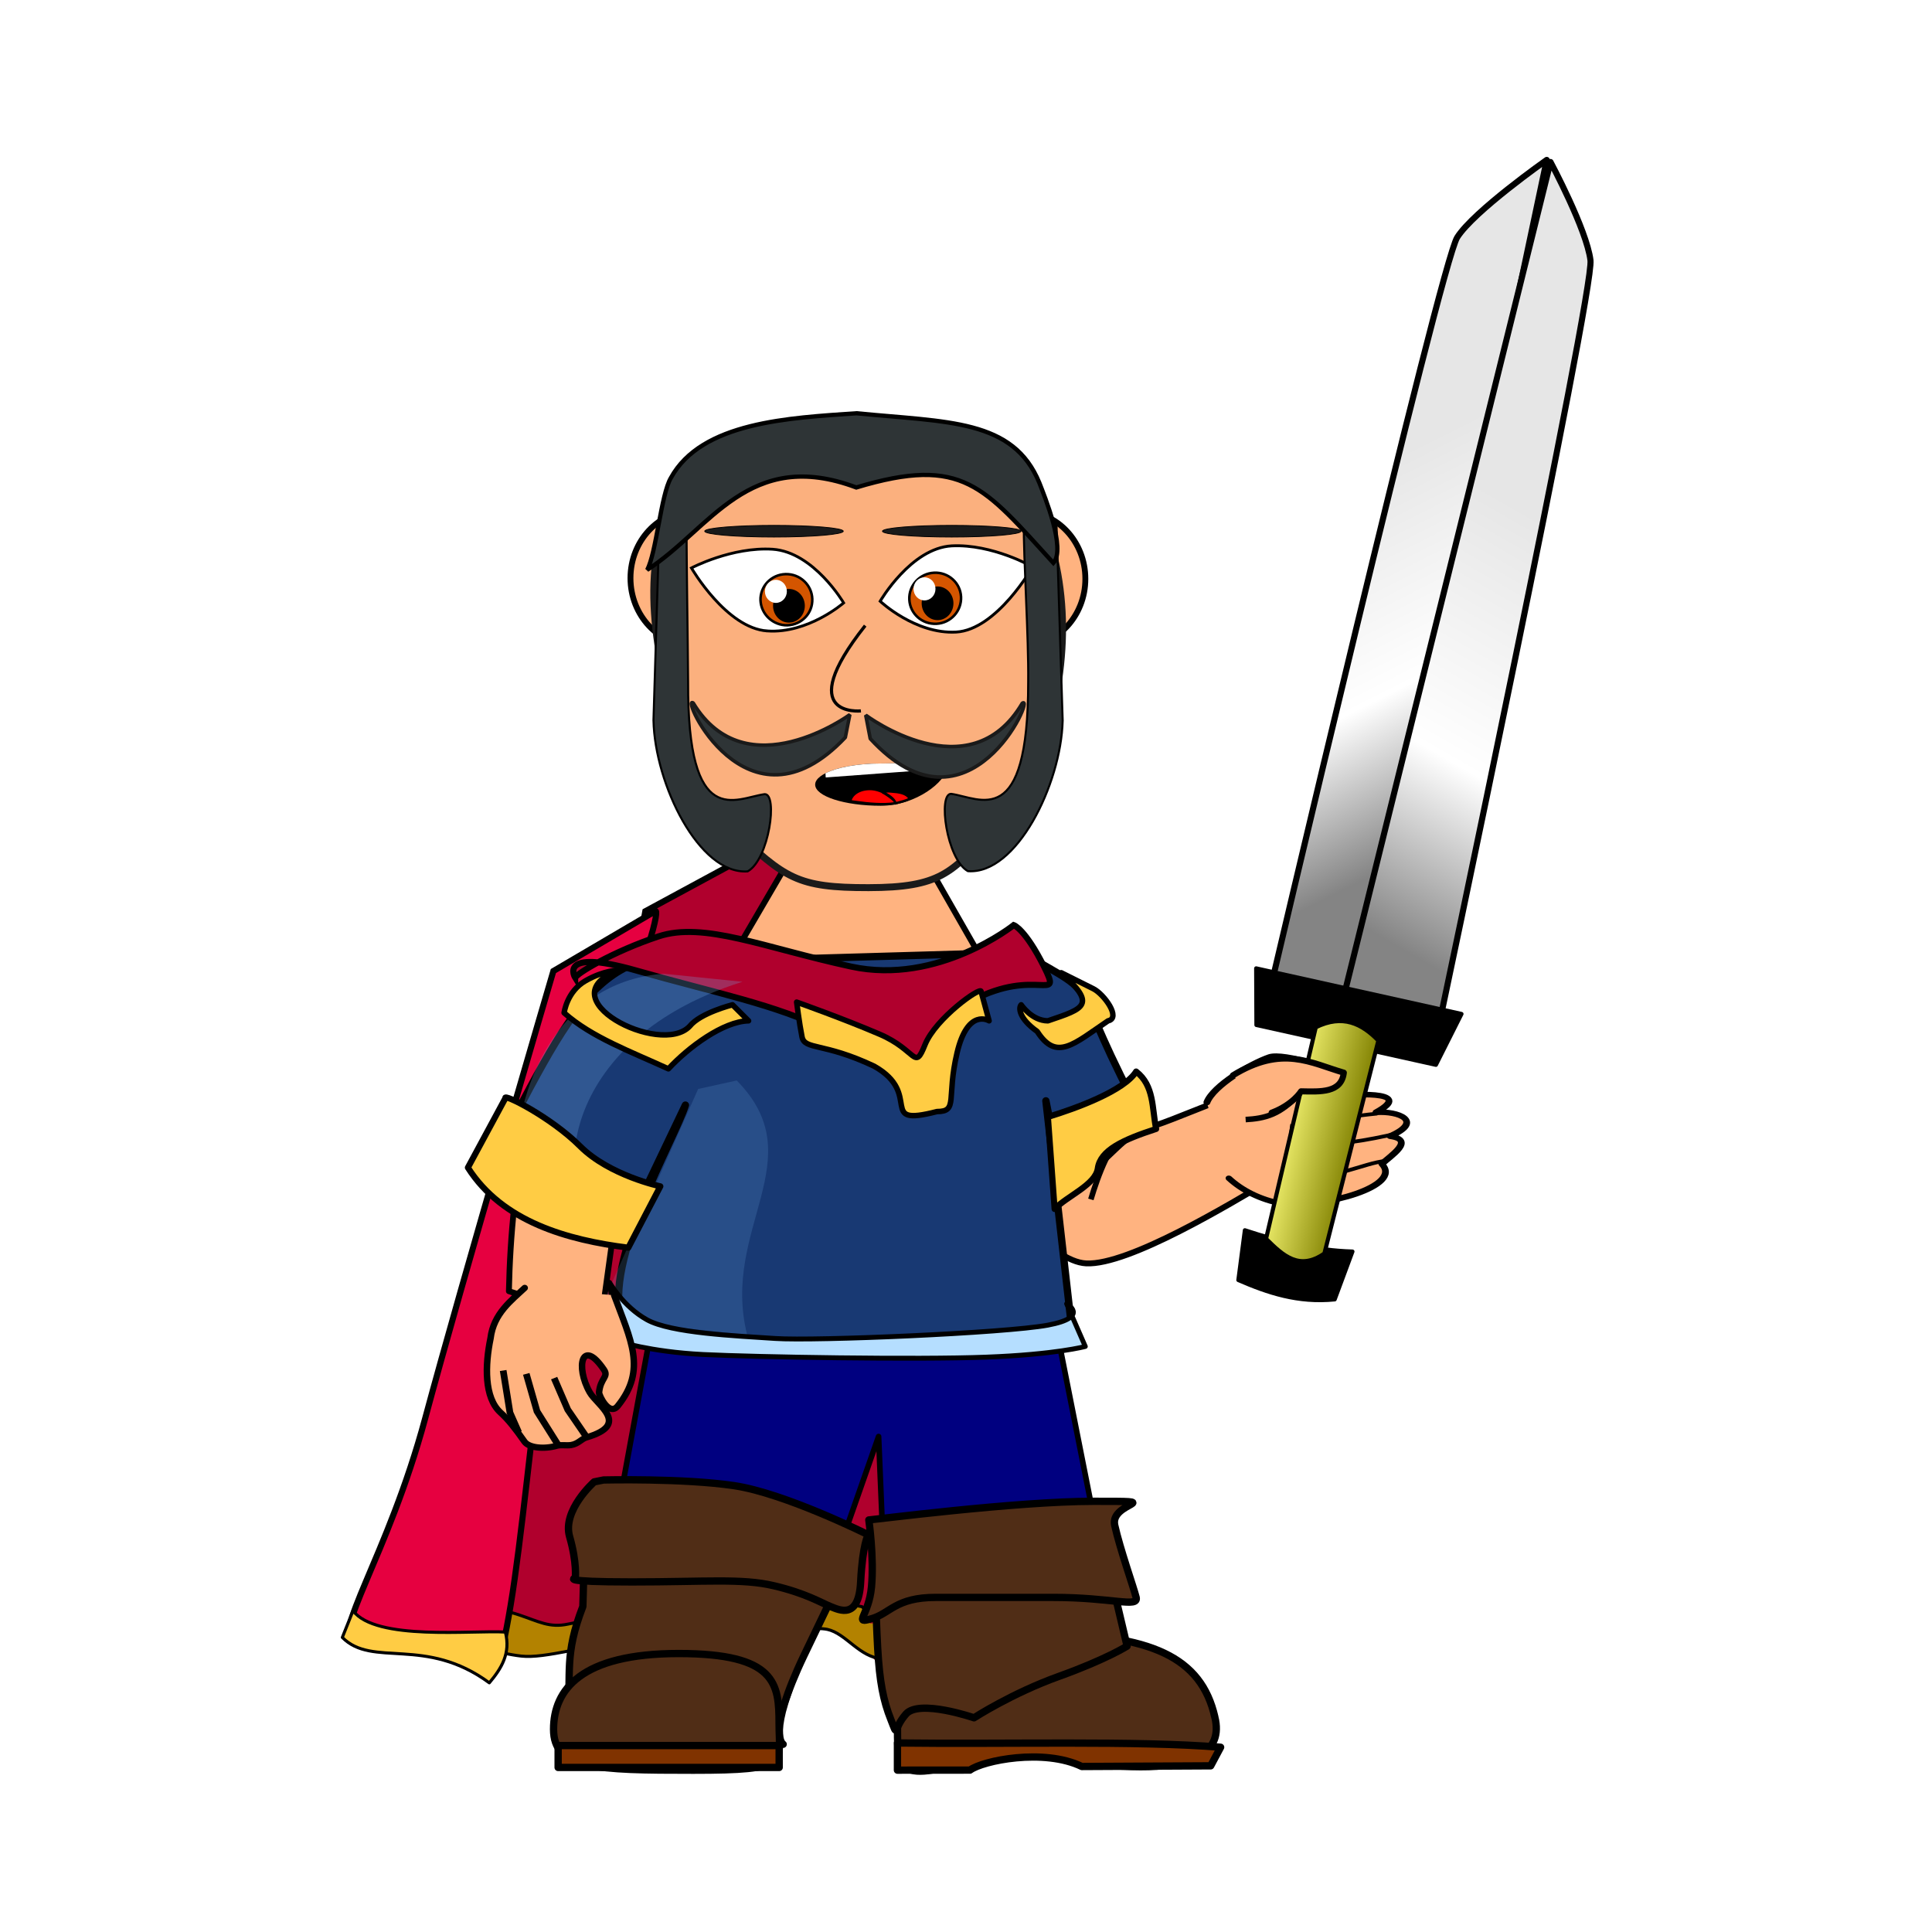 <svg:svg xmlns:dc="http://purl.org/dc/elements/1.1/" xmlns:ns1="http://sodipodi.sourceforge.net/DTD/sodipodi-0.dtd" xmlns:ns2="http://www.inkscape.org/namespaces/inkscape" xmlns:ns3="http://www.w3.org/1999/xlink" xmlns:ns5="http://creativecommons.org/ns#" xmlns:rdf="http://www.w3.org/1999/02/22-rdf-syntax-ns#" xmlns:svg="http://www.w3.org/2000/svg" height="5658.106" id="svg2" version="1.0" viewBox="-997.981 -462.587 5658.106 5658.106" width="5658.106" ns1:docname="swordherohead.svg" ns2:version="0.91 r13725">
  <ns1:namedview bordercolor="#666666" borderopacity="1" fit-margin-bottom="0" fit-margin-left="0" fit-margin-right="0" fit-margin-top="0" gridtolerance="10" guidetolerance="10" id="namedview32188" objecttolerance="10" pagecolor="#ffffff" showgrid="false" ns2:current-layer="layer1" ns2:cx="101.60099" ns2:cy="4547.2353" ns2:pageopacity="0" ns2:pageshadow="2" ns2:window-height="1035" ns2:window-maximized="1" ns2:window-width="1916" ns2:window-x="4" ns2:window-y="1" ns2:zoom="0.05178109" />
  <svg:defs id="defs4">
    <svg:linearGradient id="linearGradient2549">
      <svg:stop id="stop2551" offset="0" stop-color="#e6e6e6" />
      <svg:stop id="stop2557" offset=".576" stop-color="#fff" />
      <svg:stop id="stop2553" offset="1" stop-color="#848484" />
    </svg:linearGradient>
    <svg:filter height="1.2" id="filter5562" width="1.299" x="-0.149" y="-0.1">
      <svg:feGaussianBlur id="feGaussianBlur5564" stdDeviation="1.148" />
    </svg:filter>
    <svg:filter height="1.235" id="filter5566" width="1.246" x="-0.123" y="-0.117">
      <svg:feGaussianBlur id="feGaussianBlur5568" stdDeviation="2.072" />
    </svg:filter>
    <svg:linearGradient gradientTransform="matrix(1.183,0.654,-0.654,1.183,516.75,-75.329)" gradientUnits="userSpaceOnUse" id="linearGradient3218" x1="-120.67" x2="-79.506" y1="571.39" y2="587.62" ns3:href="#linearGradient2549" />
    <svg:linearGradient gradientTransform="matrix(-1.179,0.66,0.66,1.179,-432.76,-73.948)" gradientUnits="userSpaceOnUse" id="linearGradient3220" x1="-113.69" x2="-74.79" y1="555.17" y2="592.16" ns3:href="#linearGradient2549" />
    <svg:linearGradient gradientUnits="userSpaceOnUse" id="linearGradient3222" x1="37.586" x2="49.066" y1="609.39" y2="609.39">
      <svg:stop id="stop3689" offset="0" stop-color="#e9e967" />
      <svg:stop id="stop3691" offset="1" stop-color="#808000" />
    </svg:linearGradient>
    <svg:linearGradient id="linearGradient8170">
      <svg:stop id="stop8172" offset="0" style="stop-color:#eb8946;stop-opacity:.519" />
      <svg:stop id="stop8176" offset=".5" style="stop-color:#cb6926;stop-opacity:.779" />
      <svg:stop id="stop8174" offset="1" style="stop-color:#ff8e3f;stop-opacity:0" />
    </svg:linearGradient>
  </svg:defs>
  <svg:g id="layer1" transform="translate(-263.377,-1493.665)" ns2:label="Layer 1">
    <svg:g id="g33936" transform="matrix(17.869,0,0,17.846,-4560.313,-25270.677)">
      <svg:g id="g33809" transform="translate(253.863,1473.17)">
        <svg:g id="g3040">
          <svg:g id="layer3" style="fill-rule:evenodd" transform="translate(369.83,-365.91)">
            <svg:path d="m -278.73,502.5 -25.1,13.6 c 0,0 -9.54,53.42 -16.28,78.68 -6.74,25.26 -17.32,39.83 -12.51,40.8 4.81,0.97 13.47,1.94 18.28,0.97 4.81,-0.97 5.78,15.54 9.63,-7.77 3.85,-23.31 7.69,-82.57 16.35,-100.05 8.67,-17.49 10.59,-27.2 9.63,-26.23 z" id="path5643" style="fill:#b0002d;stroke:#000000;stroke-opacity:1" ns2:connector-curvature="0" />
            <svg:path d="m -283.11,522.7 -27.88,107.18 c 0,0 30.36,0 37.17,1.86 6.82,1.85 9.92,15.48 6.2,0 -3.72,-15.49 -1.24,-59.48 0,-77.44 1.24,-17.97 0.62,-29.12 0.62,-29.12 l -16.11,-2.48 z" id="path5645" style="fill:#b0002d" ns2:connector-curvature="0" />
            <svg:path d="m -330.29,630.67 c 0,0 2.41,-0.22 5.7,0.88 3.28,1.09 5.03,2.19 8.1,1.53 3.07,-0.66 13.14,-2.41 16.43,-2.85 3.28,-0.44 20.8,-1.97 23.65,-1.53 2.85,0.44 8.11,1.53 8.11,1.53 0,0 2.19,2.41 3.72,2.85 1.53,0.44 8.1,0.22 8.1,0.22 l -0.65,3.28 c 0,0 -4.17,2.41 -7.89,2.19 -3.72,-0.22 -5.91,-4.16 -8.98,-4.82 -3.07,-0.65 -20.15,0.44 -30,1.54 -9.86,1.09 -16.21,3.28 -20.16,2.84 -3.94,-0.43 -8.76,-2.19 -8.76,-2.19 l 2.63,-5.47 z" id="path5690" style="fill:#b38200;stroke:#000000;stroke-width:0.5;stroke-linecap:round;stroke-linejoin:round" ns2:connector-curvature="0" />
            <svg:path d="m -302.25,516.12 -16.65,9.79 c 0,0 -14.89,50.66 -21.02,73.44 -6.14,22.78 -15.77,35.92 -11.39,36.79 4.38,0.88 12.26,1.76 16.64,0.88 4.38,-0.88 5.26,14.02 8.76,-7.01 3.51,-21.02 7.01,-74.47 14.9,-90.24 7.88,-15.77 9.63,-24.53 8.76,-23.65 z" id="path5641" style="fill:#e60040;stroke:#000000;stroke-opacity:1" ns2:connector-curvature="0" />
            <svg:path d="m -268.86,534.47 c 0,2.48 -7.43,73.11 -3.1,84.88 4.34,11.77 4.96,13.62 4.96,13.62 l 22.92,-0.62 c 0,0 -13.01,-43.98 -13.01,-55.13 0,-11.15 6.2,-27.88 1.24,-35.31 -4.96,-7.44 -11.77,-7.44 -13.01,-7.44 z" id="path5647" style="fill:#b0002d" ns2:connector-curvature="0" />
          </svg:g>
        </svg:g>
        <svg:path d="m 68.99,258.25 c 2.55,-18.74 -1.03,-37.48 3.07,-56.22 l -8.56,-18.94 -4.74,34.32 -15.12,-4.87 c 0.37,-17.85 3.67,-41.57 14.59,-48.56 l 16.8,2.74 25.81,-44.24 21.9,38.35 14.56,7.56 c 3.56,2.21 -4.66,9.15 4.42,17.11 3.2,2.81 9.647,-1.08 23.002,-6 l 4.052,14.63 c -7.06,4.18 -23.544,14.17 -30.504,13.85 -3.03,-0.14 -6.29,-3.1 -7.67,-4.15 -33.32,-25.23 -11.93,-6.18 -8.9,10.85 -4.56,-7.31 4.39,-29.21 5.78,-33.84 2.26,-7.57 11.37,-11.46 8.69,-7.16 l -14.71,79.53 -20.08,-39.67 -32.39,44.71 z" id="path4746" style="fill:#ffb380;stroke:#000000;stroke-width:0.961;stroke-linecap:round;stroke-linejoin:round" ns2:connector-curvature="0" />
        <svg:path d="m 159.34,282.42 c 2.858,11.67 -20.33,8.37 -34.23,5 -17.73,6.55 -17.78,4.34 -17.78,-3 0,-8.19 5.17,-15.64 23.41,-15.64 18.24,0 26.376,3.86 28.6,13.64 z" id="path4748" style="fill:#502d16;stroke:#000000;stroke-width:1.2;stroke-miterlimit:4;stroke-dasharray:none" ns2:connector-curvature="0" />
        <svg:path d="m 107.32,286.68 c 17.68,0.23 39.35,-0.42 52.966,0.7 l -1.626,3.05 -21.12,0.11 c -6.25,-3.03 -16.24,-0.97 -18.33,0.59 l -11.89,0.01 0,-4.46 z" id="path4750" style="fill:#803300;stroke:#000000;stroke-width:1.2;stroke-linecap:round;stroke-linejoin:round;stroke-miterlimit:4;stroke-dasharray:none" ns2:connector-curvature="0" />
        <svg:path d="m 70.34,200.47 61.2,9.01 12.06,60.92 c -2.48,1.35 -12.1,3.99 -16.24,7.47 -5.71,4.79 -15.76,4.28 -21.44,-1.13 l -1.69,-40.35 -15.84,45.27 C 48.12,289.51 57.66,261.05 61.18,250.38 l 9.16,-49.91 z" id="path4756" style="fill:#000080;stroke:#000000;stroke-width:0.916;stroke-linecap:round;stroke-linejoin:round" ns2:connector-curvature="0" />
        <svg:path d="m 97.26,259.63 c -2.47,7.43 0.93,-0.31 -5.26,12.7 -6.2,13.01 -3.41,14.56 -3.41,14.56 0,0 -15.49,-7.44 -23.54,-6.2 -8.05,1.24 -12.39,8.06 -11.77,1.24 0.62,-6.81 -0.62,-9.6 2.48,-17.65 0.22,-5.86 -0.12,-12.94 3.18,-12.75 17.86,1.03 22.83,-1.65 38.32,8.1 z" id="path5651" style="fill:#502d16;fill-rule:evenodd;stroke:#000000;stroke-width:1.2;stroke-linecap:round;stroke-linejoin:round;stroke-miterlimit:4;stroke-dasharray:none" ns2:connector-curvature="0" />
        <svg:path d="m 87.92,283.49 c 0,6.52 1.93,7.66 -14.05,7.66 -15.97,0 -22.91,-0.19 -22.91,-6.71 0,-6.51 4.52,-12.44 20.5,-12.44 15.98,0 16.46,4.97 16.46,11.49 z" id="path4766" style="fill:#502d16;stroke:#000000;stroke-width:1.2;stroke-miterlimit:4;stroke-dasharray:none" ns2:connector-curvature="0" />
        <svg:rect height="3.598" id="rect4768" style="fill:#803300;stroke:#000000;stroke-width:1.2;stroke-linecap:round;stroke-linejoin:round;stroke-miterlimit:4;stroke-dasharray:none" width="36.226" x="51.71" y="287.1" />
        <svg:path d="m 80.82,158.29 46.81,-1.36 c 14.56,8.35 6.48,2.45 20.57,28.54 -5.24,1.91 -8.73,9.56 -13.97,8.67 l -2.58,-12.84 4.36,38.46 c -16.27,1.52 -46.16,4.98 -73.83,-2.44 -3.26,-9.53 8.69,-29.79 10.39,-35.32 l -9.76,20.49 c -12.71,0.94 -16.47,-6.3 -23.2,-9.05 15.21,-28.86 18.61,-39.46 41.21,-35.15 z" id="path4776" style="fill:#183973;stroke:#000000;stroke-width:1.2;stroke-linecap:round;stroke-linejoin:round;stroke-miterlimit:4;stroke-dasharray:none" ns2:connector-curvature="0" />
        <svg:path d="m 54.52,161.13 c 0,0 -3.1,-4.95 9.91,-1.24 13.01,3.72 22.92,5.58 31.59,9.91 8.68,4.34 14.87,9.92 14.87,9.92 0,0 1.94,1 3.1,-2.38 0.99,-2.87 0.74,-9.93 5.57,-12.49 10.54,-5.58 14.87,0.62 11.78,-5.58 -3.1,-6.19 -4.96,-6.81 -4.96,-6.81 0,0 -12.39,9.91 -26.64,6.81 -14.25,-3.09 -24.16,-7.43 -31.59,-4.95 -7.44,2.47 -13.63,6.19 -13.63,6.81 z" id="path5649" style="fill:#b0002d;fill-rule:evenodd;stroke:#000000;stroke-opacity:1" ns2:connector-curvature="0" />
        <svg:path d="m 114.77,604.68 14.02,0 c -33.889,14.88 -28.27,44.63 -20.58,43.29 -8.08,-0.07 -11.465,-3.62 -16.22,-5.62 -1.111,-16.96 5.364,-34.57 22.78,-37.67 z" id="path4780" style="opacity:0.511;fill:#73ade7;filter:url(#filter5566)" transform="matrix(0.919,0.094,-0.096,0.903,21.62,-396.37)" ns2:connector-curvature="0" />
        <svg:path d="m 216.23,616.63 3.94,-1.53 c 9.49,7.17 0.67,16.04 5.25,27.03 l -16.26,0.73 7.07,-26.23 z" id="path4782" style="opacity:0.421;fill:#73ade7;filter:url(#filter5562)" transform="matrix(1.515,0.228,-0.231,1.5,-110.49,-794.89)" ns2:connector-curvature="0" />
        <svg:path d="m 126.59,103.81 c -0.27,-1.25 0.17,-2.56 -0.19,-2.41 -0.35,0.15 -0.69,1.31 -0.42,2.56 0.27,1.24 0.82,1.94 1.17,1.8 0.36,-0.15 -0.29,-0.7 -0.56,-1.95 z" id="path4828" style="opacity:0.863;fill:#ffffff;stroke:#fff9f9;stroke-width:0.349" ns2:connector-curvature="0" />
        <svg:path d="m 144.97,186.2 c -2.71,1.71 -4.77,7.33 -5.95,11.28" id="path4868" style="fill:none;stroke:#000000;stroke-width:0.916px" ns2:connector-curvature="0" />
        <svg:g id="g4870" style="stroke:#000000" transform="matrix(0.924,0,0,0.908,-43.17,-384.56)">
          <svg:g id="g4872" transform="matrix(-0.074,-1.008,1.198,0.018,-558.56,716.86)">
            <svg:path d="m 104.32,654.45 c 3.05,1.16 7.11,6.95 8.32,9.81 0.91,2.16 -2.15,10.15 -3.07,10.1 -1.51,-0.08 -3.46,-1.4 -2.43,-3.92 0.25,-6.04 -3.08,-0.57 -1.41,3.41 0.38,1.14 1.49,12.08 -2.74,5.56 0.34,3.37 -1.46,7.08 -4.252,1.8 -0.568,3.84 -3.549,-0.19 -5.003,-1.51 -3.936,2.95 -8.024,-8.98 -7.423,-15.17 0.709,-3.29 2.332,-5.84 4.441,-7.64" id="path4874" style="fill:#ffb380;stroke-linecap:round;stroke-linejoin:round" ns2:connector-curvature="0" />
            <svg:path d="m 94.328,680.47 c -0.401,-3.51 -4.023,-8.77 -2.231,-12.12" id="path4876" style="fill:none;stroke-width:0.659px" ns2:connector-curvature="0" />
            <svg:path d="M 99.296,682.44 C 98.037,678.11 96.518,671.9 97.622,670.19" id="path4878" style="fill:none;stroke-width:0.659px" ns2:connector-curvature="0" />
            <svg:path d="m 102.77,679.55 c -1.08,-7.75 -2.09,-7.53 -1.01,-10.42" id="path4880" style="fill:none;stroke-width:0.659px" ns2:connector-curvature="0" />
          </svg:g>
          <svg:path d="m 234.26,621.58 c -3.21,4.2 -6.42,4.81 -9.63,5" id="path4882" style="fill:none;stroke-width:1px" ns2:connector-curvature="0" />
          <svg:path d="m 233.04,627.46 -1.03,8.81" id="path4884" style="fill:none;stroke-width:1px" ns2:connector-curvature="0" />
        </svg:g>
        <svg:path d="m 57.62,243.83 c 0,0 -5.27,4.65 -4.03,8.99 1.24,4.33 0.93,6.81 0.93,6.81 0,0 -2.79,0.62 9.29,0.62 12.08,0 17.97,-0.62 23.23,0.62 5.27,1.24 7.75,2.79 9.29,3.41 1.55,0.62 4.65,2.16 4.96,-4.03 0.31,-6.2 1.24,-7.74 1.24,-7.74 0,0 -13.63,-6.82 -21.99,-8.06 -8.37,-1.24 -21.38,-0.93 -21.38,-0.93 l -1.54,0.31 z" id="path5653" style="fill:#502d16;fill-rule:evenodd;stroke:#000000;stroke-width:1.2;stroke-linecap:round;stroke-linejoin:round;stroke-miterlimit:4;stroke-dasharray:none" ns2:connector-curvature="0" />
        <svg:path d="m 103.46,254.05 c 0,0 0.31,11.47 0.62,17.04 0.31,5.58 0.93,8.67 2.17,11.77 1.23,3.1 0.31,1.55 2.47,-0.93 2.17,-2.48 11.15,0.62 11.15,0.62 0,0 6.2,-4.03 13.94,-6.81 7.75,-2.79 11.15,-4.96 11.15,-4.96 l -4.02,-17.03 -37.48,0.3 z" id="path5655" style="fill:#502d16;fill-rule:evenodd;stroke:#000000;stroke-width:1.2;stroke-linecap:round;stroke-linejoin:round;stroke-miterlimit:4;stroke-dasharray:none" ns2:connector-curvature="0" />
        <svg:path d="m 102.63,250.08 c 0,0 0.88,6.14 0.44,10.96 -0.44,4.81 -3.07,6.13 0,5.25 3.07,-0.87 3.94,-3.5 10.51,-3.5 l 19.28,0 c 9.63,0 14.01,1.75 13.58,0 -0.44,-1.75 -2.63,-7.89 -3.51,-11.83 -0.87,-3.94 9.2,-3.94 -3.5,-3.94 -12.71,0 -36.36,3.06 -36.8,3.06 z" id="path5674" style="fill:#502d16;fill-rule:evenodd;stroke:#000000;stroke-width:1.2;stroke-linecap:round;stroke-linejoin:round;stroke-miterlimit:4;stroke-dasharray:none" ns2:connector-curvature="0" />
        <svg:path d="m 43.06,180.87 -6.14,11.39 c 5.68,8.93 16.35,11.88 26.29,13.14 l 5.25,-10.07 c 0,0 -8.32,-1.75 -13.14,-6.57 -4.82,-4.82 -12.7,-8.76 -12.26,-7.89 z" id="path5676" style="fill:#ffcc44;fill-rule:evenodd;stroke:#000000;stroke-width:1;stroke-linecap:round;stroke-linejoin:round;stroke-miterlimit:4;stroke-dasharray:none" ns2:connector-curvature="0" />
        <svg:path d="m 146.44,176.49 c -1.93,3.13 -9.77,6.03 -14.46,7.45 l 1.1,15.11 c 2.07,-2.15 6.71,-3.97 7.08,-6.67 0.41,-2.97 4.09,-4.69 9.56,-6.47 -0.7,-3.45 -0.3,-7.11 -3.28,-9.42 z" id="path5678" style="fill:#ffcc44;fill-rule:evenodd;stroke:#000000;stroke-width:1;stroke-linecap:round;stroke-linejoin:round;stroke-miterlimit:4;stroke-dasharray:none" ns2:connector-curvature="0" />
        <svg:path d="m 121.03,163.35 1.31,4.82 c 0,0 -3.5,-2.19 -5.25,5.26 -1.76,7.44 0.22,9.63 -3.29,9.63 -10.01,2.59 -2.12,-2.82 -10.29,-7.44 -8.33,-3.95 -11.39,-2.63 -11.83,-4.82 -0.44,-2.19 -0.88,-5.7 -0.88,-5.7 0,0 7.45,2.63 13.58,5.26 6.14,2.63 5.7,6.13 7.45,1.75 1.75,-4.38 9.2,-9.64 9.2,-8.76 z" id="path5680" style="fill:#ffcc44;fill-rule:evenodd;stroke:#000000;stroke-width:0.9;stroke-linecap:round;stroke-linejoin:round;stroke-miterlimit:4;stroke-dasharray:none" ns2:connector-curvature="0" />
        <svg:path d="m 73.28,169.05 c 1.75,-2.19 7.01,-3.51 7.01,-3.51 l 2.63,2.63 c -4.15,0.09 -9.83,4.31 -13.14,7.88 -6.2,-2.85 -12.57,-5.17 -17.09,-9.19 0,0 0.44,-3.51 3.51,-5.26 3.06,-1.75 5.47,-1.75 5.47,-1.75 -12.18,4.51 6.85,14.3 11.61,9.2 z" id="path5682" style="fill:#ffcc44;fill-rule:evenodd;stroke:#000000;stroke-width:0.9;stroke-linecap:round;stroke-linejoin:round;stroke-miterlimit:4;stroke-dasharray:none" ns2:connector-curvature="0" />
        <svg:path d="m 127.6,165.54 c 0,0 1.75,2.63 4.38,2.63 6.07,-2.05 7.97,-2.61 2.19,-7.89 0,0 3.5,1.76 5.26,2.63 1.75,0.88 4.6,4.82 2.41,5.26 -5.65,3.82 -8.45,6.68 -11.61,1.75 -3.07,-2.19 -3.07,-3.94 -2.63,-4.38 z" id="path5684" style="fill:#ffcc44;fill-rule:evenodd;stroke:#000000;stroke-width:0.9;stroke-linecap:round;stroke-linejoin:round;stroke-miterlimit:4;stroke-dasharray:none" ns2:connector-curvature="0" />
        <svg:path d="m 135.05,214.6 c 0,0 3.94,2.19 -3.07,3.51 -7.01,1.31 -38.11,2.63 -44.68,2.19 -6.57,-0.44 -17.08,-0.88 -21.03,-3.07 -3.94,-2.19 -6.13,-6.13 -6.13,-6.13 l 1.31,9.64 c 0,0 5.26,1.75 14.02,2.19 8.76,0.43 35.05,0.87 46.44,0.43 11.38,-0.43 16.2,-1.75 16.2,-1.75 l -3.06,-7.01 z" id="path5686" style="fill:#b5deff;fill-rule:evenodd;stroke:#000000;stroke-width:0.8;stroke-linecap:round;stroke-linejoin:round;stroke-miterlimit:4;stroke-dasharray:none" ns2:connector-curvature="0" />
        <svg:g id="g4858" style="stroke:#000000" transform="matrix(-1.059,0.285,0.292,1.021,98.06,-551.29)">
          <svg:path d="m 236.85,681.48 c 2.36,1.31 5.52,2.55 6.98,6.15 1.9,3.77 3.37,8.6 1.62,11.48 -0.84,1.4 -1.45,2.94 -2.25,5.31 -0.37,1.09 -2.46,1.94 -4.47,1.9 -0.63,-0.01 -1.38,0.39 -2.08,0.47 -1.11,0.11 -1.72,-0.5 -2.51,-0.52 -6.94,-0.16 -2.87,-4.33 -2.34,-6.6 1.04,-4.43 -1.16,-8.51 -2.97,-2.82 -0.42,1.32 0.82,1.08 1.63,3.2 0.16,0.43 -0.45,4.03 -2.12,2.79 -5.73,-4.26 -4.56,-9.37 -4.05,-16.68" id="path4860" style="fill:#ffb380;stroke-width:0.969;stroke-linecap:round;stroke-linejoin:round" ns2:connector-curvature="0" />
          <svg:path d="m 240.16,694.37 0,6.02 -1.64,5.81" id="path4862" style="fill:none;stroke-width:1px" ns2:connector-curvature="0" />
          <svg:path d="m 243.34,692.94 0.76,6.57 -0.44,3.29" id="path4864" style="fill:none;stroke-width:1px" ns2:connector-curvature="0" />
          <svg:path d="m 236.33,696.12 -0.66,5.26 -1.53,4.71" id="path4866" style="fill:none;stroke-width:1px" ns2:connector-curvature="0" />
        </svg:g>
        <svg:path d="m 18.09,264.98 -1.75,4.38 c 4.94,5.02 13.62,-0.27 24.09,7.45 1.97,-2.34 3.54,-4.84 2.63,-8.33 -5.4,-0.34 -21.22,1.49 -24.97,-3.5 z" id="path5688" style="fill:#ffcc44;fill-rule:evenodd;stroke:#000000;stroke-width:0.5;stroke-linecap:round;stroke-linejoin:round" ns2:connector-curvature="0" />
        <svg:g id="g3508" style="fill-rule:evenodd" transform="matrix(0.975,0.22,-0.22,0.975,268.71,-415.79)">
          <svg:path d="M 45.815,585.91 43.831,444.14 c 0,0 -9.82,10.84 -11.519,15.64 -1.699,4.81 -2.758,129.58 -2.758,129.58 l 16.261,-3.45 z" id="path2708" style="fill:url(#linearGradient3218);stroke:#000000;stroke-linecap:round;stroke-linejoin:round;stroke-opacity:1" ns2:connector-curvature="0" />
          <svg:path d="m 41.61,584.83 2.901,-140.491 c 0,0 8.222,9.501 9.946,14.301 1.723,4.79 3.431,129.55 3.431,129.55 z" id="path2710" style="fill:url(#linearGradient3220);stroke:#000000;stroke-width:1;stroke-linecap:round;stroke-linejoin:round;stroke-miterlimit:4;stroke-dasharray:none;stroke-opacity:1" ns1:nodetypes="ccccc" ns2:connector-curvature="0" />
          <svg:path d="m 26.573,584.11 34.486,-0.11 -2.251,9.07 -30.149,0.1 -2.086,-9.06 z" id="path2712" style="stroke:#000000;stroke-width:0.676;stroke-linecap:round;stroke-linejoin:round" ns2:connector-curvature="0" />
          <svg:path d="m 34.23,626.46 c 5.991,0.59 11.982,0.69 17.974,-0.47 l -1.112,8.3 c -5.724,1.91 -10.957,1.36 -16.103,0.38 l -0.759,-8.21 z" id="path2716" style="stroke:#000000;stroke-width:0.676;stroke-linecap:round;stroke-linejoin:round" ns2:connector-curvature="0" />
          <svg:path d="m 38.236,591.39 -0.312,35.67 c 3.361,2.11 6.503,3.94 9.864,0.25 l 0.94,-36.04 c -3.256,-2.13 -6.655,-2.97 -10.492,0.12 z" id="path2714" style="fill:url(#linearGradient3222);stroke:#000000;stroke-width:0.676;stroke-linecap:round;stroke-linejoin:round" ns2:connector-curvature="0" />
        </svg:g>
        <svg:path d="m 162.3,177.12 c 8.12,-4.99 12.78,-2.01 18.18,-0.44 -0.4,3.34 -3.78,3.12 -7.01,3.06 0,0 -1.32,2.19 -4.82,3.51" id="path2575" style="fill:#ffb380;fill-rule:evenodd;stroke:#000000;stroke-linecap:round;stroke-linejoin:round" ns2:connector-curvature="0" />
      </svg:g>
      <svg:ellipse cx="327.735" cy="1568.692" id="ellipse8211" rx="10.305" ry="11.057" style="display:inline;opacity:1;fill:#ffb380;fill-opacity:1;stroke:#000000;stroke-width:0.96;stroke-linecap:round;stroke-linejoin:bevel;stroke-miterlimit:4;stroke-dasharray:none;stroke-dashoffset:0;stroke-opacity:1" />
      <svg:ellipse cx="381.676" cy="1568.811" id="ellipse8213" rx="10.305" ry="11.057" style="display:inline;opacity:1;fill:#ffb380;fill-opacity:1;stroke:#000000;stroke-width:0.96;stroke-linecap:round;stroke-linejoin:bevel;stroke-miterlimit:4;stroke-dasharray:none;stroke-dashoffset:0;stroke-opacity:1" />
      <svg:path d="m 354.874,1543.357 c -12.364,0.031 -23.882,-1.351 -30.05,11.391 -6.196,12.772 -3.252,26.417 0.638,40.305 1.222,4.371 6.24,12.067 8.712,14.795 8.597,8.136 10.576,9.655 22.278,9.639 11.702,-0.015 13.687,-2.432 19.966,-9.376 2.473,-2.728 8.028,-11.346 9.251,-15.717 3.889,-13.888 3.632,-26.875 -2.536,-39.647 -6.168,-12.741 -15.895,-11.36 -28.26,-11.391 z" id="path9219" style="display:inline;opacity:1;fill:#fbb07e;fill-opacity:1;fill-rule:nonzero;stroke:#1a1a1a;stroke-width:1.139;stroke-linecap:round;stroke-linejoin:bevel;stroke-miterlimit:4;stroke-dasharray:none;stroke-opacity:1" ns1:nodetypes="cccczcccc" ns2:connector-curvature="0" />
      <svg:path d="m 370.791,1577.544 c -6.689,0.366 -12.439,-5.061 -12.439,-5.061 0,0 5.038,-8.72 11.728,-9.086 6.689,-0.336 13.265,3.445 13.265,3.445 0,0 -5.864,10.336 -12.553,10.702 z" id="path8219" style="display:inline;fill:#ffffff;fill-opacity:1;fill-rule:nonzero;stroke:#000000;stroke-width:0.471px;stroke-linecap:butt;stroke-linejoin:miter;stroke-miterlimit:4;stroke-dasharray:none;stroke-opacity:1" ns2:connector-curvature="0" />
      <svg:path d="m 339.864,1577.362 c 6.692,0.463 12.502,-4.605 12.502,-4.605 0,0 -4.898,-8.341 -11.619,-8.804 -6.692,-0.434 -13.328,3.07 -13.328,3.07 0,0 5.724,9.905 12.445,10.339 z" id="path8221" style="display:inline;fill:#ffffff;fill-opacity:1;fill-rule:nonzero;stroke:#000000;stroke-width:0.46px;stroke-linecap:butt;stroke-linejoin:miter;stroke-miterlimit:4;stroke-dasharray:none;stroke-opacity:1" ns2:connector-curvature="0" />
      <svg:path d="m 367.596,1576.182 c -2.359,0.126 -4.349,-1.637 -4.463,-3.966 -0.114,-2.298 1.677,-4.281 4.037,-4.407 2.331,-0.126 4.321,1.637 4.435,3.935 0.114,2.329 -1.677,4.312 -4.008,4.438 z" id="path8223" style="display:inline;fill:#d45500;fill-opacity:1;fill-rule:nonzero;stroke:#000000;stroke-width:0.419px;stroke-linecap:butt;stroke-linejoin:miter;stroke-miterlimit:4;stroke-dasharray:none;stroke-opacity:1" ns2:connector-curvature="0" />
      <svg:path d="m 342.726,1576.418 c 2.331,0.157 4.349,-1.574 4.491,-3.872 0.171,-2.329 -1.62,-4.344 -3.951,-4.501 -2.359,-0.157 -4.349,1.574 -4.52,3.872 -0.142,2.298 1.649,4.312 3.98,4.501 z" id="path8225" style="display:inline;fill:#d45500;fill-opacity:1;fill-rule:nonzero;stroke:#000000;stroke-width:0.419px;stroke-linecap:butt;stroke-linejoin:miter;stroke-miterlimit:4;stroke-dasharray:none;stroke-opacity:1" ns2:connector-curvature="0" />
      <svg:path d="m 355.899,1576.485 c -11.999,15.171 -0.705,13.996 -0.705,13.996" id="path8239" style="display:inline;fill:none;fill-rule:evenodd;stroke:#000000;stroke-width:0.524;stroke-linecap:butt;stroke-linejoin:miter;stroke-miterlimit:4;stroke-dasharray:none;stroke-opacity:1" ns1:nodetypes="cc" ns2:connector-curvature="0" />
      <svg:g id="g9668" style="display:inline" transform="matrix(0.107,0,0,0.122,210.277,1347.832)">
        <svg:ellipse cx="1244.138" cy="1847.533" id="ellipse9670" rx="24.331" ry="22.653" style="opacity:1;fill:#000000;fill-opacity:1;stroke:none;stroke-width:3.759;stroke-linecap:round;stroke-linejoin:bevel;stroke-miterlimit:0.1;stroke-dasharray:none;stroke-dashoffset:0;stroke-opacity:1" />
        <svg:ellipse cx="1224.146" cy="1828.117" id="ellipse9672" rx="16.822" ry="15.534" style="opacity:1;fill:#ffffff;fill-opacity:1;stroke:none;stroke-width:3.759;stroke-linecap:round;stroke-linejoin:bevel;stroke-miterlimit:0.1;stroke-dasharray:none;stroke-dashoffset:0;stroke-opacity:1" />
      </svg:g>
      <svg:g id="g9674" style="display:inline" transform="matrix(0.107,0,0,0.122,234.635,1347.424)">
        <svg:ellipse cx="1244.138" cy="1847.533" id="ellipse9676" rx="24.331" ry="22.653" style="opacity:1;fill:#000000;fill-opacity:1;stroke:none;stroke-width:3.759;stroke-linecap:round;stroke-linejoin:bevel;stroke-miterlimit:0.1;stroke-dasharray:none;stroke-dashoffset:0;stroke-opacity:1" />
        <svg:ellipse cx="1224.146" cy="1828.117" id="ellipse9678" rx="16.822" ry="15.534" style="opacity:1;fill:#ffffff;fill-opacity:1;stroke:none;stroke-width:3.759;stroke-linecap:round;stroke-linejoin:bevel;stroke-miterlimit:0.1;stroke-dasharray:none;stroke-dashoffset:0;stroke-opacity:1" />
      </svg:g>
      <svg:path d="m 369.19,1599.985 c 0,1.915 -4.811,6.062 -10.746,6.062 -5.935,0 -10.746,-1.552 -10.746,-3.467 0,-1.915 4.811,-3.467 10.746,-3.467 5.935,0 10.746,-1.043 10.746,0.871 z" id="path9775" style="display:inline;opacity:1;fill:#000000;fill-opacity:1;stroke:none;stroke-width:3.9;stroke-linecap:round;stroke-linejoin:bevel;stroke-miterlimit:4;stroke-dasharray:none;stroke-dashoffset:0;stroke-opacity:1" ns1:nodetypes="sssss" ns2:connector-curvature="0" />
      <svg:path d="m 366.399,1598.83 c -1.966,-0.011 -4.802,0.283 -7.955,0.283 -3.805,0 -7.146,0.639 -9.055,1.601 l 0.039,0.689 18.499,-1.367 -0.063,-1.107 c -0.408,-0.068 -0.9,-0.097 -1.465,-0.1 z" id="rect9778" style="display:inline;opacity:1;fill:#ffffff;fill-opacity:1;stroke:none;stroke-width:3.9;stroke-linecap:round;stroke-linejoin:bevel;stroke-miterlimit:4;stroke-dasharray:none;stroke-dashoffset:0;stroke-opacity:1" ns2:connector-curvature="0" />
      <svg:path d="m 360.123,1603.708 c 1.411,0.11 2.518,0.265 3.083,1.175 -0.737,0.393 -1.382,0.48 -2.325,0.764 -0.212,-0.8 -1.252,-1.415 -2.145,-1.857 0.4,-0.082 0.87,-0.138 1.387,-0.082 z m -1.387,0.082 c -0.024,0.028 -0.047,0.028 -0.047,0.028 0.87,0.441 2.668,1.751 2.01,1.833 -1.905,0.276 -4.22,0.07 -6.337,-0.234 -0.306,-0.028 -0.611,-0.082 -0.917,-0.138 0.282,-1.269 1.787,-2.096 3.598,-1.958 0.611,0.055 1.176,0.248 1.693,0.469 z" id="path9784" style="display:inline;fill:#ff0000;fill-opacity:1;fill-rule:nonzero;stroke:#000000;stroke-width:0.382px;stroke-linecap:butt;stroke-linejoin:miter;stroke-miterlimit:4;stroke-dasharray:none;stroke-opacity:1" ns1:nodetypes="ccccccccccccc" ns2:connector-curvature="0" />
      <svg:ellipse cx="340.952" cy="1560.991" id="path9379" rx="11.353" ry="0.958" style="display:inline;opacity:1;fill:#1a1a1a;fill-opacity:1;stroke:#000000;stroke-width:0.131;stroke-linecap:round;stroke-miterlimit:4;stroke-dasharray:none;stroke-dashoffset:0;stroke-opacity:1" />
      <svg:ellipse cx="370.081" cy="1560.991" id="ellipse9381" rx="11.353" ry="0.958" style="display:inline;opacity:1;fill:#1a1a1a;fill-opacity:1;stroke:#000000;stroke-width:0.131;stroke-linecap:round;stroke-miterlimit:4;stroke-dasharray:none;stroke-dashoffset:0;stroke-opacity:1" />
      <svg:path d="m 381.639,1589.231 c -8.655,14.751 -25.652,1.948 -25.652,1.948 l 0.742,3.86 c 16.169,17.638 27.232,-7.546 24.91,-5.808 z" id="rect4386" style="display:inline;opacity:1;fill:#2e3436;fill-opacity:1;stroke:#1a1a1a;stroke-width:0.586;stroke-linecap:round;stroke-linejoin:bevel;stroke-miterlimit:4;stroke-dasharray:none;stroke-dashoffset:0;stroke-opacity:1" ns1:nodetypes="cccc" ns2:connector-curvature="0" />
      <svg:path d="m 327.723,1589.196 c 8.658,14.341 25.66,1.894 25.66,1.894 l -0.743,3.752 c -16.174,17.149 -27.24,-7.337 -24.917,-5.646 z" id="path6956-4" style="display:inline;opacity:1;fill:#2e3436;fill-opacity:1;stroke:#1a1a1a;stroke-width:0.578;stroke-linecap:round;stroke-linejoin:bevel;stroke-miterlimit:4;stroke-dasharray:none;stroke-dashoffset:0;stroke-opacity:1" ns1:nodetypes="cccc" ns2:connector-curvature="0" />
      <svg:path d="m 387.252,1559.904 1.014,32.216 -0.005,0 c -0.268,10.428 -7.58,25.284 -15.538,24.658 -3.504,-1.967 -4.938,-12.789 -2.726,-12.685 4.757,0.677 12.63,6.149 12.616,-18.359 0.085,-7.529 -0.771,-19.918 -0.727,-26.378" id="path7066" style="display:inline;opacity:1;fill:#2e3436;fill-opacity:1;stroke:#000000;stroke-width:0.336;stroke-linecap:round;stroke-linejoin:bevel;stroke-miterlimit:4;stroke-dasharray:none;stroke-dashoffset:0;stroke-opacity:1" ns1:nodetypes="ccccccc" ns2:connector-curvature="0" />
      <svg:path d="m 322.147,1560.878 -0.951,31.196 0.005,0 c 0.226,10.429 7.477,25.324 15.437,24.74 3.511,-1.949 4.99,-12.763 2.777,-12.671 -4.759,0.652 -12.655,6.082 -12.542,-18.425 -0.055,-7.53 -0.241,-18.898 -0.26,-25.359" id="path7053" style="display:inline;opacity:1;fill:#2e3436;fill-opacity:1;stroke:#000000;stroke-width:0.336;stroke-linecap:round;stroke-linejoin:bevel;stroke-miterlimit:4;stroke-dasharray:none;stroke-dashoffset:0;stroke-opacity:1" ns1:nodetypes="ccccccc" ns2:connector-curvature="0" />
      <svg:path d="m 354.47,1541.636 c -10.987,0.763 -25.399,1.403 -30.428,10.623 -1.612,2.717 -2.379,12.316 -3.882,15.083 10.375,-6.684 16.622,-20.163 34.28,-13.526 17.558,-5.303 20.912,-0.078 32.302,12.389 2.1,-2.32 -1.472,-11.021 -2.301,-13.152 -4.285,-10.477 -14.97,-9.934 -29.971,-11.417 z" id="path6858" style="display:inline;fill:#2e3436;fill-rule:evenodd;stroke:#000000;stroke-width:0.702px" ns1:nodetypes="ccccccc" ns2:connector-curvature="0" />
    </svg:g>
  </svg:g>
</svg:svg>
